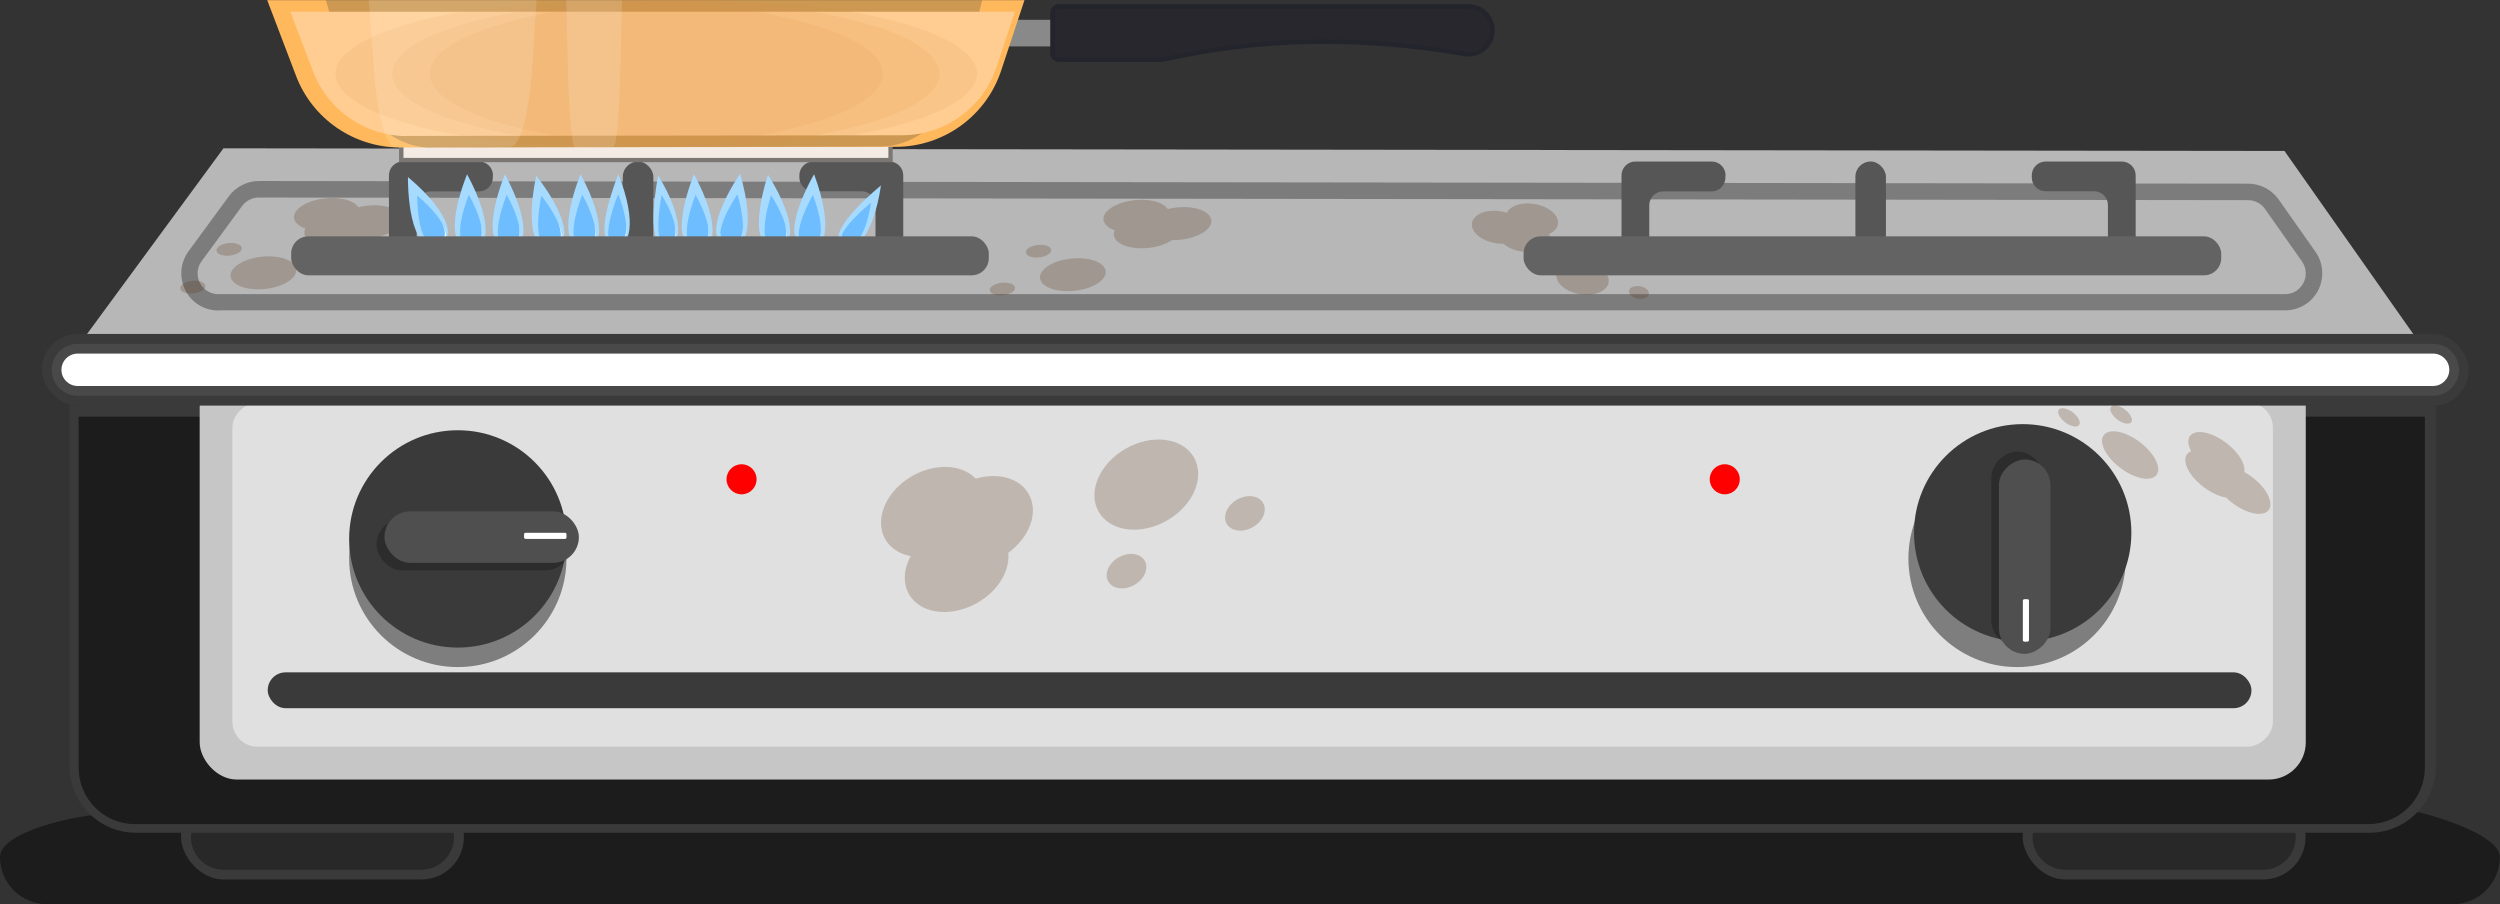 <?xml version="1.0" encoding="UTF-8"?>
<svg xmlns="http://www.w3.org/2000/svg" viewBox="0 0 151.37 54.75">
  <rect x="0" y="0" width="151.37" height="54.75" fill="#333333" stroke="none"/>
  <defs>
    <style>
      .cls-1 {
        fill: #b7b7b7;
      }

      .cls-2, .cls-3, .cls-4 {
        fill: #fff;
      }

      .cls-5 {
        fill: #f4ece4;
      }

      .cls-6 {
        fill: #565656;
      }

      .cls-7 {
        isolation: isolate;
      }

      .cls-8 {
        fill: #a6dbff;
      }

      .cls-9 {
        fill: #7c7c7c;
      }

      .cls-10 {
        fill: #1c1c1c;
      }

      .cls-11 {
        fill: #e0e0e0;
      }

      .cls-12 {
        fill: #27272d;
      }

      .cls-13 {
        fill: #d8984c;
        opacity: .13;
      }

      .cls-3 {
        mix-blend-mode: soft-light;
      }

      .cls-14 {
        fill: #282828;
      }

      .cls-15 {
        fill: #6ebeff;
      }

      .cls-16 {
        fill: #898989;
      }

      .cls-17 {
        fill: #543316;
      }

      .cls-18 {
        fill: #3a3a3a;
      }

      .cls-4 {
        opacity: .14;
      }

      .cls-19 {
        opacity: .44;
      }

      .cls-19, .cls-20, .cls-21 {
        mix-blend-mode: multiply;
      }

      .cls-22 {
        fill: #353535;
        opacity: .25;
      }

      .cls-23 {
        fill: #ffb95c;
      }

      .cls-24 {
        fill: #494949;
      }

      .cls-25 {
        fill: #24242d;
      }

      .cls-26 {
        fill: #4f4f4f;
      }

      .cls-27 {
        fill: #636363;
      }

      .cls-28 {
        fill: #ffcd92;
      }

      .cls-29 {
        fill: #c6c6c6;
      }

      .cls-20 {
        opacity: .24;
      }

      .cls-30 {
        fill: #7c7772;
      }

      .cls-31 {
        fill: red;
      }

      .cls-21 {
        opacity: .46;
      }
    </style>
  </defs>
  <g class="cls-7">
    <g id="Layer_1" data-name="Layer 1">
      <path class="cls-21" d="m148.51,54.75H2.86c-1.58,0-2.86-1.28-2.86-2.86h0c0-1.58,4.89-2.6,6.46-2.6l137.74-.48c1.58,0,7.16,1.51,7.16,3.08h0c0,1.58-1.28,2.86-2.86,2.86Z"/>
      <rect class="cls-18" x="10.96" y="48.11" width="17.13" height="5.14" rx="2.57" ry="2.57"/>
      <path class="cls-14" d="m13.53,52.66c-1.09,0-1.97-.89-1.97-1.97s.89-1.97,1.97-1.97h11.99c1.09,0,1.97.89,1.97,1.97s-.89,1.97-1.97,1.97h-11.99Z"/>
      <rect class="cls-18" x="122.47" y="48.11" width="17.13" height="5.14" rx="2.57" ry="2.57"/>
      <path class="cls-14" d="m125.04,52.66c-1.09,0-1.97-.89-1.97-1.97s.89-1.97,1.97-1.97h11.99c1.09,0,1.97.89,1.97,1.97s-.89,1.97-1.97,1.97h-11.99Z"/>
      <polygon class="cls-1" points="138.32 9.14 13.53 8.98 4.86 20.78 146.51 20.78 138.32 9.14"/>
      <path class="cls-9" d="m13.22,18.8c-.85,0-1.62-.47-2-1.23s-.31-1.66.19-2.35l2.45-3.34c.42-.57,1.1-.92,1.81-.92l120.45.16c.73,0,1.42.36,1.84.95l2.24,3.18c.48.69.54,1.58.16,2.33-.39.75-1.15,1.21-1.99,1.21H13.22Z"/>
      <path class="cls-1" d="m12.21,15.81l2.45-3.34c.24-.32.61-.51,1.01-.51l120.45.16c.41,0,.79.2,1.02.53l2.24,3.18c.58.83,0,1.98-1.03,1.98H13.22c-1.03,0-1.62-1.17-1.01-2Z"/>
      <path class="cls-18" d="m4.22,24.56h143.26v21.84c0,2.22-1.8,4.02-4.02,4.02H8.23c-2.22,0-4.02-1.8-4.02-4.02v-21.84h0Z"/>
      <path class="cls-10" d="m63.46-33.47h21.25c1.89,0,3.42,1.53,3.42,3.42V105.17c0,1.89-1.53,3.42-3.42,3.42h-21.25V-33.47h0Z" transform="translate(113.35 -38.23) rotate(90)"/>
      <rect class="cls-29" x="12.09" y="22.39" width="127.52" height="24.81" rx="2.25" ry="2.25"/>
      <rect class="cls-11" x="65.42" y="-26.98" width="20.84" height="123.55" rx="1.52" ry="1.52" transform="translate(110.64 -41.05) rotate(90)"/>
      <circle class="cls-19" cx="27.72" cy="33.81" r="6.58"/>
      <circle class="cls-19" cx="122.13" cy="33.81" r="6.58"/>
      <rect class="cls-18" x="2.53" y="20.22" width="146.95" height="4.34" rx="2.17" ry="2.17"/>
      <path class="cls-24" d="m4.7,23.96c-.87,0-1.57-.71-1.57-1.57s.71-1.57,1.57-1.57h142.62c.87,0,1.57.71,1.57,1.57s-.71,1.57-1.57,1.57H4.7Z"/>
      <path class="cls-3" d="m4.7,23.37c-.54,0-.98-.44-.98-.98s.44-.98.98-.98h142.62c.54,0,.98.44.98.98s-.44.98-.98.98H4.7Z"/>
      <rect class="cls-18" x="16.21" y="40.71" width="120.11" height="2.17" rx="1.08" ry="1.08"/>
      <circle class="cls-18" cx="27.72" cy="32.63" r="6.58"/>
      <rect class="cls-20" x="22.8" y="31.42" width="11.77" height="3.12" rx="1.56" ry="1.56"/>
      <rect class="cls-26" x="23.28" y="30.96" width="11.77" height="3.12" rx="1.56" ry="1.56"/>
      <rect class="cls-2" x="31.73" y="32.26" width="2.57" height=".37" rx=".09" ry=".09"/>
      <g>
        <g>
          <circle class="cls-18" cx="122.47" cy="32.26" r="6.58"/>
          <g>
            <rect class="cls-20" x="116.25" y="31.67" width="11.77" height="3.12" rx="1.56" ry="1.56" transform="translate(155.36 -88.91) rotate(90)"/>
            <rect class="cls-26" x="116.7" y="32.15" width="11.77" height="3.12" rx="1.56" ry="1.56" transform="translate(156.3 -88.88) rotate(90)"/>
          </g>
        </g>
        <rect class="cls-2" x="121.38" y="37.37" width="2.57" height=".37" rx=".09" ry=".09" transform="translate(160.22 -85.1) rotate(90)"/>
      </g>
      <circle class="cls-31" cx="44.9" cy="29.02" r=".91"/>
      <circle class="cls-31" cx="104.43" cy="29.02" r=".91"/>
      <g class="cls-20">
        <path class="cls-17" d="m61.05,33.47s.02-.02.04-.03c1.46-1.09,1.89-2.81.96-3.86-.66-.74-1.82-.93-2.97-.6-.95-.99-2.85-.94-4.29.13s-1.89,2.81-.96,3.86c.33.37.79.6,1.31.7-.5.92-.49,1.93.13,2.63.93,1.04,2.87,1,4.34-.08,1.02-.76,1.53-1.82,1.44-2.75Z"/>
        <ellipse class="cls-17" cx="69.41" cy="29.35" rx="3.32" ry="2.51" transform="translate(-5.44 38.12) rotate(-29.61)"/>
        <ellipse class="cls-17" cx="68.21" cy="34.58" rx="1.27" ry=".96" transform="translate(-8.18 38.22) rotate(-29.61)"/>
        <ellipse class="cls-17" cx="75.38" cy="31.09" rx="1.27" ry=".96" transform="translate(-5.52 41.3) rotate(-29.61)"/>
      </g>
      <g class="cls-20">
        <path class="cls-17" d="m132.66,27.33s0,0-.01,0c-.56.23-.4,1.04.36,1.8.54.54,1.23.91,1.78,1,.75.74,1.8,1.15,2.35.92s.4-1.04-.36-1.8c-.27-.27-.58-.5-.89-.67.07-.36-.17-.89-.68-1.4-.76-.76-1.82-1.19-2.38-.96-.39.16-.43.6-.16,1.11Z"/>
        <ellipse class="cls-17" cx="128.98" cy="27.55" rx=".98" ry="2" transform="translate(29.29 113.91) rotate(-52.96)"/>
        <ellipse class="cls-17" cx="128.43" cy="25.09" rx=".38" ry=".77" transform="translate(31.04 112.5) rotate(-52.96)"/>
        <ellipse class="cls-17" cx="125.27" cy="25.27" rx=".38" ry=".77" transform="translate(29.64 110.04) rotate(-52.96)"/>
      </g>
      <g class="cls-20">
        <path class="cls-17" d="m67.49,13.95s0,0,0,.01c-.25.55.42,1.03,1.49,1.07.76.03,1.52-.17,1.98-.49,1.05.02,2.1-.39,2.34-.93s-.42-1.03-1.49-1.07c-.38-.01-.76.03-1.1.12-.2-.31-.74-.54-1.46-.56-1.07-.04-2.14.38-2.39.93-.17.38.1.73.64.92Z"/>
        <ellipse class="cls-17" cx="64.96" cy="16.63" rx="2" ry=".98" transform="translate(-1.39 6.93) rotate(-6.04)"/>
        <ellipse class="cls-17" cx="62.88" cy="15.2" rx=".77" ry=".38" transform="translate(-1.25 6.71) rotate(-6.04)"/>
        <ellipse class="cls-17" cx="60.69" cy="17.49" rx=".77" ry=".38" transform="translate(-1.5 6.49) rotate(-6.04)"/>
      </g>
      <g class="cls-20">
        <path class="cls-17" d="m18.48,13.84s0,0,0,.01c-.25.55.42,1.03,1.49,1.07.76.03,1.52-.17,1.98-.49,1.05.02,2.1-.39,2.34-.93s-.42-1.03-1.49-1.07c-.38-.01-.76.03-1.1.12-.2-.31-.74-.54-1.46-.56-1.07-.04-2.14.38-2.39.93-.17.38.1.73.64.92Z"/>
        <ellipse class="cls-17" cx="15.95" cy="16.52" rx="2" ry=".98" transform="translate(-1.65 1.77) rotate(-6.04)"/>
        <ellipse class="cls-17" cx="13.87" cy="15.1" rx=".77" ry=".38" transform="translate(-1.51 1.54) rotate(-6.04)"/>
        <ellipse class="cls-17" cx="11.68" cy="17.38" rx=".77" ry=".38" transform="translate(-1.77 1.33) rotate(-6.04)"/>
      </g>
      <g class="cls-20">
        <path class="cls-17" d="m93.8,14.17s0,0,0,.01c.2.55-.33,1.03-1.19,1.07-.61.03-1.21-.17-1.58-.49-.84.02-1.67-.39-1.87-.93s.33-1.03,1.19-1.07c.3-.01.61.03.88.12.16-.31.59-.54,1.16-.56.86-.04,1.71.38,1.91.93.14.38-.08.73-.51.92Z"/>
        <ellipse class="cls-17" cx="95.82" cy="16.84" rx=".98" ry="1.6" transform="translate(63.91 108.75) rotate(-80.82)"/>
        <ellipse class="cls-17" cx="97.48" cy="15.42" rx=".38" ry=".61" transform="translate(66.71 109.19) rotate(-80.82)"/>
        <ellipse class="cls-17" cx="99.23" cy="17.71" rx=".38" ry=".61" transform="translate(65.92 112.84) rotate(-80.82)"/>
      </g>
      <g>
        <path class="cls-6" d="m29.85,10.62c0-.47-.38-.84-.84-.84h-4.62c-.47,0-.84.38-.84.84v4.78c0,.47.38.84.84.84h0c.47,0,.84-.38.84-.84v-2.97c0-.47.38-.84.84-.84h2.93c.47,0,.84-.38.84-.84v-.12Z"/>
        <path class="cls-6" d="m48.4,10.62c0-.47.38-.84.84-.84h3.77s.84,0,.84,0c.47,0,.84.38.84.84v.96s0,3.81,0,3.81c0,.47-.38.84-.84.84h0c-.47,0-.84-.38-.84-.84v-2.97c0-.47-.38-.84-.84-.84h-2.93c-.47,0-.84-.38-.84-.84v-.12Z"/>
        <rect class="cls-6" x="37.71" y="9.78" width="1.85" height="5.34" rx=".92" ry=".92"/>
        <g>
          <g>
            <path class="cls-8" d="m24.7,10.72s-.06,4.18,1.5,4.12,1.19-1.86-1.5-4.12Z"/>
            <path class="cls-15" d="m25.26,11.84s-.04,3.01,1.08,2.97.86-1.34-1.08-2.97Z"/>
            <path class="cls-3" d="m26.66,13.34c.48.8.33,1.34-.39,1.37-.24,0-.43-.12-.57-.33.15.28.36.46.64.45.75-.03.88-.61.32-1.48Z"/>
          </g>
          <g>
            <path class="cls-8" d="m28.28,10.55s-1.59,3.86-.12,4.39,1.79-1.3.12-4.39Z"/>
            <path class="cls-15" d="m28.39,11.79s-1.15,2.78-.08,3.16,1.29-.93.08-3.16Z"/>
            <path class="cls-3" d="m29.14,13.7c.15.92-.19,1.37-.86,1.13-.23-.08-.35-.27-.41-.52.04.31.17.56.44.65.71.25,1.04-.25.84-1.26Z"/>
          </g>
          <g>
            <path class="cls-8" d="m30.57,10.55s-1.59,3.86-.12,4.39,1.79-1.3.12-4.39Z"/>
            <path class="cls-15" d="m30.68,11.79s-1.15,2.78-.08,3.16,1.29-.93.08-3.16Z"/>
            <path class="cls-3" d="m31.43,13.7c.15.92-.19,1.37-.86,1.13-.23-.08-.35-.27-.41-.52.04.31.17.56.44.65.71.25,1.04-.25.84-1.26Z"/>
          </g>
          <g>
            <path class="cls-8" d="m32.47,10.64s-.93,4.07.61,4.34,1.55-1.58-.61-4.34Z"/>
            <path class="cls-15" d="m32.78,11.85s-.67,2.94.44,3.13,1.12-1.13-.44-3.13Z"/>
            <path class="cls-3" d="m33.84,13.61c.3.89.04,1.38-.66,1.26-.24-.04-.39-.21-.49-.45.09.3.26.52.54.57.74.13.99-.42.62-1.38Z"/>
          </g>
          <g>
            <path class="cls-8" d="m35.15,10.55s-1.59,3.86-.12,4.39,1.79-1.3.12-4.39Z"/>
            <path class="cls-15" d="m35.26,11.79s-1.15,2.78-.08,3.16,1.29-.93.08-3.16Z"/>
            <path class="cls-3" d="m36.01,13.7c.15.92-.19,1.37-.86,1.13-.23-.08-.35-.27-.41-.52.04.31.17.56.44.65.71.25,1.04-.25.84-1.26Z"/>
          </g>
          <g>
            <path class="cls-8" d="m37.44,10.55s-1.58,3.87-.41,4.27,1.56-1.39.41-4.27Z"/>
            <path class="cls-15" d="m37.43,11.75s-1.14,2.79-.3,3.08,1.12-1,.3-3.08Z"/>
            <path class="cls-3" d="m37.91,13.55c.06.89-.25,1.34-.78,1.16-.18-.06-.27-.24-.3-.48.01.3.1.53.31.6.56.19.87-.31.77-1.28Z"/>
          </g>
          <g>
            <path class="cls-8" d="m39.85,10.62s-.82,4.1.35,4.26,1.24-1.66-.35-4.26Z"/>
            <path class="cls-15" d="m40.06,11.8s-.59,2.95.25,3.07.89-1.2-.25-3.07Z"/>
            <path class="cls-3" d="m40.82,13.47c.21.86,0,1.36-.54,1.29-.18-.03-.3-.18-.37-.41.06.29.18.5.4.53.56.08.77-.48.51-1.41Z"/>
          </g>
          <g>
            <path class="cls-8" d="m42.02,10.55s-1.59,3.86-.12,4.39,1.79-1.3.12-4.39Z"/>
            <path class="cls-15" d="m42.12,11.79s-1.15,2.78-.08,3.16,1.29-.93.08-3.16Z"/>
            <path class="cls-3" d="m42.87,13.7c.15.92-.19,1.37-.86,1.13-.23-.08-.35-.27-.41-.52.04.31.17.56.44.65.71.25,1.04-.25.84-1.26Z"/>
          </g>
          <g>
            <path class="cls-8" d="m44.81,10.52s-2.37,3.44-1.04,4.26,2.03-.89,1.04-4.26Z"/>
            <path class="cls-15" d="m44.65,11.76s-1.71,2.48-.75,3.07,1.46-.64.75-3.07Z"/>
            <path class="cls-3" d="m44.98,13.78c-.05.94-.47,1.3-1.08.92-.21-.13-.29-.34-.29-.6-.03.32.05.58.29.73.64.39,1.07-.02,1.08-1.05Z"/>
          </g>
          <g>
            <path class="cls-8" d="m46.5,10.58s-1.34,3.96.16,4.38,1.71-1.41-.16-4.38Z"/>
            <path class="cls-15" d="m46.69,11.82s-.97,2.85.12,3.16,1.23-1.01-.12-3.16Z"/>
            <path class="cls-3" d="m47.55,13.68c.21.91-.1,1.38-.79,1.18-.23-.07-.37-.25-.44-.49.06.31.2.55.48.62.72.2,1.03-.31.76-1.31Z"/>
          </g>
          <g>
            <path class="cls-8" d="m49.29,10.55s-2.11,3.61-.72,4.33,1.95-1.04.72-4.33Z"/>
            <path class="cls-15" d="m49.22,11.8s-1.52,2.6-.52,3.12,1.41-.75.52-3.12Z"/>
            <path class="cls-3" d="m49.7,13.79c.02.94-.37,1.33-1.01,1-.21-.11-.31-.32-.34-.57,0,.32.09.58.34.71.66.34,1.07-.1,1-1.13Z"/>
          </g>
          <g>
            <path class="cls-8" d="m53.34,11.23s-3.25,2.63-2.45,3.5,2.01-.49,2.45-3.5Z"/>
            <path class="cls-15" d="m52.74,12.27s-2.34,1.89-1.77,2.52,1.45-.35,1.77-2.52Z"/>
            <path class="cls-3" d="m52.26,14.04c-.39.79-.87,1.05-1.24.64-.12-.14-.11-.33-.02-.55-.14.27-.18.5-.03.66.38.42.9.13,1.29-.76Z"/>
          </g>
        </g>
        <rect class="cls-27" x="17.63" y="14.31" width="42.24" height="2.36" rx="1.04" ry="1.04"/>
      </g>
      <g>
        <path class="cls-6" d="m104.48,10.62c0-.47-.38-.84-.84-.84h-4.62c-.47,0-.84.38-.84.84v4.78c0,.47.38.84.84.84h0c.47,0,.84-.38.84-.84v-2.97c0-.47.38-.84.84-.84h2.93c.47,0,.84-.38.84-.84v-.12Z"/>
        <path class="cls-6" d="m123.02,10.62c0-.47.38-.84.84-.84h3.77s.84,0,.84,0c.47,0,.84.38.84.84v.96s0,3.81,0,3.81c0,.47-.38.84-.84.84h0c-.47,0-.84-.38-.84-.84v-2.97c0-.47-.38-.84-.84-.84h-2.93c-.47,0-.84-.38-.84-.84v-.12Z"/>
        <rect class="cls-6" x="112.34" y="9.78" width="1.85" height="5.34" rx=".92" ry=".92"/>
        <rect class="cls-27" x="92.25" y="14.31" width="42.24" height="2.36" rx="1.04" ry="1.04"/>
      </g>
      <g>
        <rect class="cls-16" x="59.17" y="1.2" width="4.98" height="1.61"/>
        <path class="cls-25" d="m88.64,3.4c-6.27-1.08-12.35-.99-18.23.35h-6.31c-.28,0-.51-.23-.51-.51V.76c0-.28.23-.51.51-.51h24.81c.88,0,1.59.71,1.59,1.59h0c0,.98-.89,1.73-1.86,1.56Z"/>
        <path class="cls-12" d="m64.1,3.48c-.12,0-.23-.1-.23-.23V.76c0-.12.1-.23.23-.23h24.81c.72,0,1.31.59,1.31,1.31s-.58,1.31-1.3,1.31c-.08,0-.15,0-.23-.02-2.86-.49-5.71-.75-8.47-.75-3.34,0-6.65.37-9.84,1.1h-6.28Z"/>
        <rect class="cls-30" x="38.22" y="-6.01" width="1.77" height="29.89" transform="translate(48.04 -30.17) rotate(90)"/>
        <rect class="cls-5" x="24.43" y="8.32" width="29.36" height="1.24"/>
        <path class="cls-23" d="m54.23,8.89l-30,.04c-2.8,0-5.32-1.73-6.31-4.35L16.18.01h45.85l-1.41,4.26c-.91,2.76-3.49,4.62-6.39,4.62Z"/>
        <path class="cls-22" d="m26.1,8.94c-2.26,0-4.32-1.86-5.12-4.62L19.73.01h39.74l-1,3.96c-.74,2.93-2.83,4.91-5.19,4.91l-27.18.05Z"/>
        <path class="cls-28" d="m24.61,8.24c-2.49,0-4.76-1.57-5.65-3.9l-1.38-3.63h43.87l-1.11,3.34c-.82,2.47-3.12,4.14-5.73,4.14l-30,.04Z"/>
        <ellipse class="cls-13" cx="40.32" cy="4.46" rx="16.57" ry="4.45"/>
        <ellipse class="cls-13" cx="42.59" cy="4.46" rx="16.57" ry="4.45"/>
        <ellipse class="cls-13" cx="36.88" cy="4.47" rx="16.57" ry="4.45"/>
        <path class="cls-4" d="m23.96,8.93c-.58,0-1.1-1.86-1.31-4.62l-.32-4.3h10.16l-.26,3.96c-.19,2.93-.72,4.91-1.33,4.91l-6.95.05Z"/>
        <path class="cls-4" d="m34.83,8.94c-.19,0-.37-1.86-.44-4.62l-.11-4.3h3.38l-.09,3.96c-.06,2.93-.24,4.91-.44,4.91l-2.31.05Z"/>
      </g>
    </g>
  </g>
</svg>
